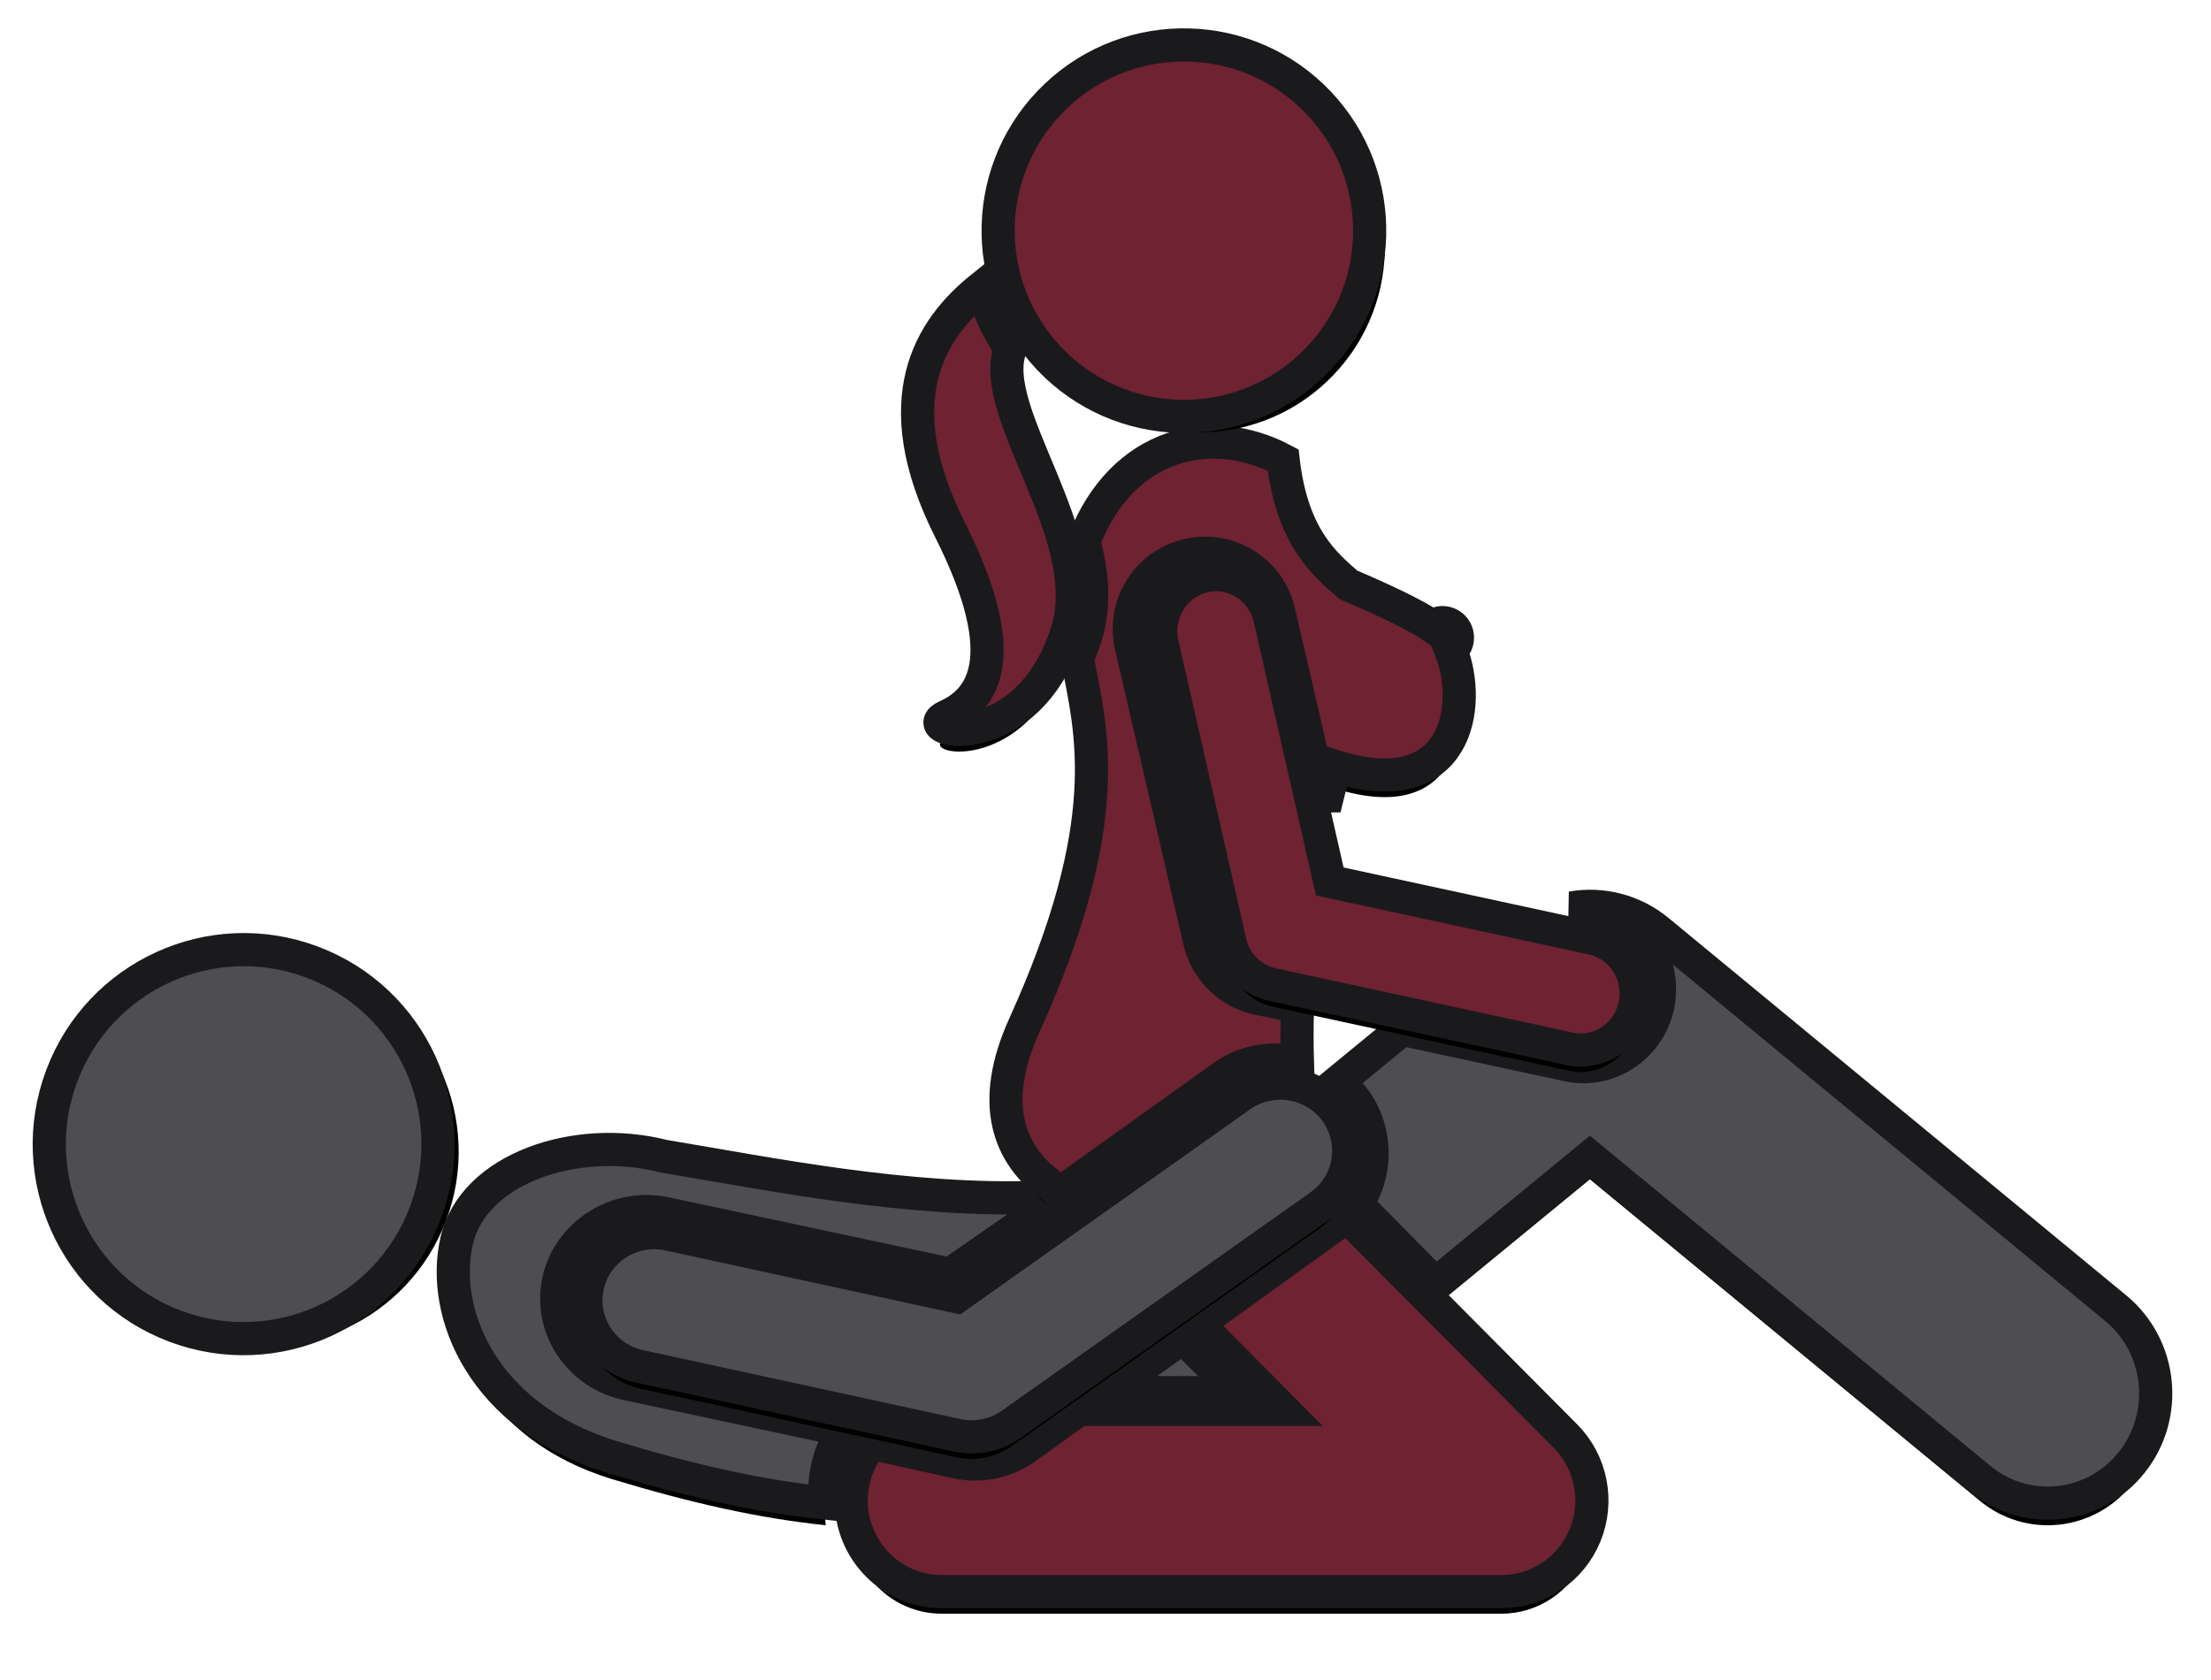 <?xml version="1.0" encoding="UTF-8"?>
<svg width="200px" height="152px" viewBox="0 0 200 152" version="1.1" xmlns="http://www.w3.org/2000/svg" xmlns:xlink="http://www.w3.org/1999/xlink">
    <title>sex-etsy-61</title>
    <defs>
        <path d="M77.334,132.388 L57.735,128.209 C53.365,127.277 50.589,123.063 51.547,118.815 C52.359,115.223 55.69,112.616 59.467,112.616 C60.051,112.616 60.639,112.679 61.214,112.801 L86.95,118.289 L96,111.999 L95.618,111.628 C95.48,111.53 95.339,111.424 95.198,111.314 C83.277,111.808 70.424,109.172 61.034,107.61 C53.143,105.594 43.83,108.685 42.313,115.257 C40.797,121.832 44.68,131.221 56.307,134.81 C63.528,136.992 69.601,138.363 75.692,139 C75.647,138.623 75.617,138.241 75.617,137.853 C75.617,135.831 76.251,133.95 77.334,132.388 Z" id="path-1"></path>
        <filter x="-15.7%" y="-20.3%" width="133.1%" height="153.7%" filterUnits="objectBoundingBox" id="filter-2">
            <feMorphology radius="1.5" operator="dilate" in="SourceAlpha" result="shadowSpreadOuter1"></feMorphology>
            <feOffset dx="0" dy="2" in="shadowSpreadOuter1" result="shadowOffsetOuter1"></feOffset>
            <feGaussianBlur stdDeviation="2" in="shadowOffsetOuter1" result="shadowBlurOuter1"></feGaussianBlur>
            <feComposite in="shadowBlurOuter1" in2="SourceAlpha" operator="out" result="shadowBlurOuter1"></feComposite>
            <feColorMatrix values="0 0 0 0 0   0 0 0 0 0   0 0 0 0 0  0 0 0 0.5 0" type="matrix" in="shadowBlurOuter1"></feColorMatrix>
        </filter>
        <path d="M192.387,121.364 L150.983,87.216 C148.733,85.362 145.874,84.672 143.171,85.144 L145.663,85.681 C147.46,86.068 149,87.143 150.001,88.708 C151.002,90.272 151.344,92.14 150.963,93.966 C150.294,97.176 147.468,99.507 144.244,99.507 C143.767,99.507 143.285,99.456 142.814,99.354 L127.826,96.126 L122,100.911 C122.61,101.391 123.164,101.952 123.622,102.603 C125.631,105.46 125.56,109.19 123.731,111.943 L130.848,119.166 L144.816,107.696 L180.082,136.781 C184.271,140.236 190.42,139.584 193.818,135.327 C197.216,131.07 196.575,124.818 192.387,121.364 Z" id="path-3"></path>
        <filter x="-12.9%" y="-12.0%" width="124.4%" height="131.5%" filterUnits="objectBoundingBox" id="filter-4">
            <feMorphology radius="1.5" operator="dilate" in="SourceAlpha" result="shadowSpreadOuter1"></feMorphology>
            <feOffset dx="0" dy="2" in="shadowSpreadOuter1" result="shadowOffsetOuter1"></feOffset>
            <feGaussianBlur stdDeviation="2" in="shadowOffsetOuter1" result="shadowBlurOuter1"></feGaussianBlur>
            <feComposite in="shadowBlurOuter1" in2="SourceAlpha" operator="out" result="shadowBlurOuter1"></feComposite>
            <feColorMatrix values="0 0 0 0 0   0 0 0 0 0   0 0 0 0 0  0 0 0 0.5 0" type="matrix" in="shadowBlurOuter1"></feColorMatrix>
        </filter>
        <polygon id="path-5" points="107.992 124 101 129 113 129"></polygon>
        <filter x="-97.3%" y="-139.2%" width="285.8%" height="449.2%" filterUnits="objectBoundingBox" id="filter-6">
            <feMorphology radius="1.5" operator="dilate" in="SourceAlpha" result="shadowSpreadOuter1"></feMorphology>
            <feOffset dx="0" dy="2" in="shadowSpreadOuter1" result="shadowOffsetOuter1"></feOffset>
            <feGaussianBlur stdDeviation="2" in="shadowOffsetOuter1" result="shadowBlurOuter1"></feGaussianBlur>
            <feComposite in="shadowBlurOuter1" in2="SourceAlpha" operator="out" result="shadowBlurOuter1"></feComposite>
            <feColorMatrix values="0 0 0 0 0   0 0 0 0 0   0 0 0 0 0  0 0 0 0.5 0" type="matrix" in="shadowBlurOuter1"></feColorMatrix>
        </filter>
        <ellipse id="path-7" cx="23.038" cy="106.517" rx="17.598" ry="17.574"></ellipse>
        <filter x="-24.1%" y="-18.5%" width="148.3%" height="148.4%" filterUnits="objectBoundingBox" id="filter-8">
            <feMorphology radius="1.5" operator="dilate" in="SourceAlpha" result="shadowSpreadOuter1"></feMorphology>
            <feOffset dx="0" dy="2" in="shadowSpreadOuter1" result="shadowOffsetOuter1"></feOffset>
            <feGaussianBlur stdDeviation="2" in="shadowOffsetOuter1" result="shadowBlurOuter1"></feGaussianBlur>
            <feComposite in="shadowBlurOuter1" in2="SourceAlpha" operator="out" result="shadowBlurOuter1"></feComposite>
            <feColorMatrix values="0 0 0 0 0   0 0 0 0 0   0 0 0 0 0  0 0 0 0.5 0" type="matrix" in="shadowBlurOuter1"></feColorMatrix>
        </filter>
        <path d="M96.139,110.312 L96.828,111 L111.629,100.409 C112.998,99.43 114.609,98.913 116.287,98.913 C116.996,98.913 117.691,99.015 118.362,99.196 C118.314,97.616 118.308,95.915 118.364,94.086 L114.774,93.325 C112.183,92.775 110.121,90.752 109.522,88.17 L103.328,61.46 C102.915,59.676 103.219,57.839 104.188,56.285 C105.155,54.731 106.669,53.648 108.452,53.234 C108.962,53.116 109.485,53.056 110.006,53.056 C113.207,53.056 115.947,55.238 116.672,58.361 L120.799,76.159 C121.094,74.915 121.413,73.648 121.775,72.346 C132.786,75.797 134.244,66.91 132.239,61.822 C132.6,61.577 132.837,61.163 132.837,60.694 C132.837,59.941 132.227,59.331 131.475,59.331 C131.128,59.331 130.815,59.465 130.574,59.679 C128.953,58.579 125.954,57.182 122.963,55.911 C120.782,54.007 117.868,51.575 117.069,44.628 C110.609,41.189 102.516,43.001 99.044,51.963 C99.821,54.883 100.091,57.845 99.175,60.682 C98.956,61.361 98.709,61.978 98.45,62.568 C99.716,69.187 102.03,77.296 93.659,95.773 C90.427,102.908 92.272,107.539 96.139,110.312 Z" id="path-9"></path>
        <filter x="-20.7%" y="-9.6%" width="141.5%" height="125.7%" filterUnits="objectBoundingBox" id="filter-10">
            <feMorphology radius="1.5" operator="dilate" in="SourceAlpha" result="shadowSpreadOuter1"></feMorphology>
            <feOffset dx="0" dy="2" in="shadowSpreadOuter1" result="shadowOffsetOuter1"></feOffset>
            <feGaussianBlur stdDeviation="2" in="shadowOffsetOuter1" result="shadowBlurOuter1"></feGaussianBlur>
            <feComposite in="shadowBlurOuter1" in2="SourceAlpha" operator="out" result="shadowBlurOuter1"></feComposite>
            <feColorMatrix values="0 0 0 0 0   0 0 0 0 0   0 0 0 0 0  0 0 0 0.5 0" type="matrix" in="shadowBlurOuter1"></feColorMatrix>
        </filter>
        <path d="M121.992,113.671 L109.355,122.775 L117.049,130.516 L98.61,130.516 L93.846,133.948 C92.476,134.934 90.862,135.456 89.179,135.456 C88.6,135.456 88.021,135.393 87.458,135.268 L79.82,133.579 C78.684,134.995 78,136.795 78,138.758 C78,143.31 81.663,147 86.18,147 L136.82,147 C140.129,147 143.113,144.99 144.378,141.909 C145.644,138.828 144.941,135.281 142.6,132.925 L122.793,113 C122.542,113.236 122.279,113.464 121.992,113.671 Z" id="path-11"></path>
        <filter x="-12.7%" y="-20.9%" width="125.4%" height="151.7%" filterUnits="objectBoundingBox" id="filter-12">
            <feMorphology radius="1.5" operator="dilate" in="SourceAlpha" result="shadowSpreadOuter1"></feMorphology>
            <feOffset dx="0" dy="2" in="shadowSpreadOuter1" result="shadowOffsetOuter1"></feOffset>
            <feGaussianBlur stdDeviation="2" in="shadowOffsetOuter1" result="shadowBlurOuter1"></feGaussianBlur>
            <feComposite in="shadowBlurOuter1" in2="SourceAlpha" operator="out" result="shadowBlurOuter1"></feComposite>
            <feColorMatrix values="0 0 0 0 0   0 0 0 0 0   0 0 0 0 0  0 0 0 0.5 0" type="matrix" in="shadowBlurOuter1"></feColorMatrix>
        </filter>
        <path d="M97.517,60.166 C100.28,51.424 90.18,40.289 92.401,34.518 C91.784,33.617 91.233,32.651 90.768,31.616 C90.381,30.757 90.066,29.882 89.816,29 C85.177,32.72 80.981,39.11 86.946,50.96 C92.808,62.606 89.808,66.405 86.621,67.81 C83.433,69.215 93.933,71.51 97.517,60.166 Z" id="path-13"></path>
        <filter x="-60.7%" y="-18.9%" width="221.3%" height="145.1%" filterUnits="objectBoundingBox" id="filter-14">
            <feMorphology radius="1.5" operator="dilate" in="SourceAlpha" result="shadowSpreadOuter1"></feMorphology>
            <feOffset dx="0" dy="2" in="shadowSpreadOuter1" result="shadowOffsetOuter1"></feOffset>
            <feGaussianBlur stdDeviation="2" in="shadowOffsetOuter1" result="shadowBlurOuter1"></feGaussianBlur>
            <feComposite in="shadowBlurOuter1" in2="SourceAlpha" operator="out" result="shadowBlurOuter1"></feComposite>
            <feColorMatrix values="0 0 0 0 0   0 0 0 0 0   0 0 0 0 0  0 0 0 0.5 0" type="matrix" in="shadowBlurOuter1"></feColorMatrix>
        </filter>
        <ellipse id="path-15" cx="108.093" cy="23.868" rx="16.803" ry="16.805"></ellipse>
        <filter x="-25.3%" y="-19.3%" width="150.6%" height="150.6%" filterUnits="objectBoundingBox" id="filter-16">
            <feMorphology radius="1.5" operator="dilate" in="SourceAlpha" result="shadowSpreadOuter1"></feMorphology>
            <feOffset dx="0" dy="2" in="shadowSpreadOuter1" result="shadowOffsetOuter1"></feOffset>
            <feGaussianBlur stdDeviation="2" in="shadowOffsetOuter1" result="shadowBlurOuter1"></feGaussianBlur>
            <feComposite in="shadowBlurOuter1" in2="SourceAlpha" operator="out" result="shadowBlurOuter1"></feComposite>
            <feColorMatrix values="0 0 0 0 0   0 0 0 0 0   0 0 0 0 0  0 0 0 0.5 0" type="matrix" in="shadowBlurOuter1"></feColorMatrix>
        </filter>
        <path d="M87.566,132.858 C88.005,132.953 88.448,133 88.891,133 C90.17,133 91.429,132.607 92.488,131.859 L120.413,112.098 C123.191,110.133 123.832,106.31 121.846,103.561 C119.86,100.811 115.998,100.176 113.219,102.142 L87.531,120.32 L61.511,114.67 C58.173,113.945 54.878,116.035 54.145,119.336 C53.413,122.637 55.524,125.901 58.86,126.625 L87.566,132.858 Z" id="path-17"></path>
        <filter x="-12.3%" y="-20.3%" width="124.6%" height="153.1%" filterUnits="objectBoundingBox" id="filter-18">
            <feMorphology radius="1.5" operator="dilate" in="SourceAlpha" result="shadowSpreadOuter1"></feMorphology>
            <feOffset dx="0" dy="2" in="shadowSpreadOuter1" result="shadowOffsetOuter1"></feOffset>
            <feGaussianBlur stdDeviation="2" in="shadowOffsetOuter1" result="shadowBlurOuter1"></feGaussianBlur>
            <feComposite in="shadowBlurOuter1" in2="SourceAlpha" operator="out" result="shadowBlurOuter1"></feComposite>
            <feColorMatrix values="0 0 0 0 0   0 0 0 0 0   0 0 0 0 0  0 0 0 0.5 0" type="matrix" in="shadowBlurOuter1"></feColorMatrix>
        </filter>
        <path d="M115.88,58.957 C115.255,56.207 112.569,54.495 109.874,55.134 C107.182,55.771 105.506,58.517 106.131,61.267 L112.257,88.231 C112.697,90.165 114.193,91.664 116.094,92.075 L142.958,97.888 C143.308,97.964 143.657,98 144.001,98 C146.314,98 148.392,96.352 148.89,93.948 C149.463,91.186 147.736,88.474 145.033,87.889 L121.286,82.751 L115.88,58.957 Z" id="path-19"></path>
        <filter x="-19.8%" y="-15.1%" width="139.5%" height="139.5%" filterUnits="objectBoundingBox" id="filter-20">
            <feMorphology radius="1.5" operator="dilate" in="SourceAlpha" result="shadowSpreadOuter1"></feMorphology>
            <feOffset dx="0" dy="2" in="shadowSpreadOuter1" result="shadowOffsetOuter1"></feOffset>
            <feGaussianBlur stdDeviation="2" in="shadowOffsetOuter1" result="shadowBlurOuter1"></feGaussianBlur>
            <feComposite in="shadowBlurOuter1" in2="SourceAlpha" operator="out" result="shadowBlurOuter1"></feComposite>
            <feColorMatrix values="0 0 0 0 0   0 0 0 0 0   0 0 0 0 0  0 0 0 0.5 0" type="matrix" in="shadowBlurOuter1"></feColorMatrix>
        </filter>
    </defs>
    <g id="Page-2" stroke="none" stroke-width="1" fill="none" fill-rule="evenodd">
        <g id="sex-etsy-61" transform="translate(-1, -3)" fill-rule="nonzero">
            <g id="Path">
                <use fill="black" fill-opacity="1" filter="url(#filter-2)" xlink:href="#path-1"></use>
                <use stroke="#1A1A1D" stroke-width="3" fill="#4E4E50" xlink:href="#path-1"></use>
            </g>
            <g id="Path">
                <use fill="black" fill-opacity="1" filter="url(#filter-4)" xlink:href="#path-3"></use>
                <use stroke="#1A1A1D" stroke-width="3" fill="#4E4E50" xlink:href="#path-3"></use>
            </g>
            <g id="Path">
                <use fill="black" fill-opacity="1" filter="url(#filter-6)" xlink:href="#path-5"></use>
                <use stroke="#1A1A1D" stroke-width="3" fill="#4E4E50" xlink:href="#path-5"></use>
            </g>
            <g id="Oval" transform="translate(23.038, 106.517) rotate(-69.403) translate(-23.038, -106.517) ">
                <use fill="black" fill-opacity="1" filter="url(#filter-8)" xlink:href="#path-7"></use>
                <use stroke="#1A1A1D" stroke-width="3" fill="#4E4E50" xlink:href="#path-7"></use>
            </g>
            <g id="Path">
                <use fill="black" fill-opacity="1" filter="url(#filter-10)" xlink:href="#path-9"></use>
                <use stroke="#1A1A1D" stroke-width="3" fill="#6F2232" xlink:href="#path-9"></use>
            </g>
            <g id="Path">
                <use fill="black" fill-opacity="1" filter="url(#filter-12)" xlink:href="#path-11"></use>
                <use stroke="#1A1A1D" stroke-width="3" fill="#6F2232" xlink:href="#path-11"></use>
            </g>
            <g id="Path">
                <use fill="black" fill-opacity="1" filter="url(#filter-14)" xlink:href="#path-13"></use>
                <use stroke="#1A1A1D" stroke-width="3" fill="#6F2232" xlink:href="#path-13"></use>
            </g>
            <g id="Oval" transform="translate(108.093, 23.868) rotate(-43.456) translate(-108.093, -23.868) ">
                <use fill="black" fill-opacity="1" filter="url(#filter-16)" xlink:href="#path-15"></use>
                <use stroke="#1A1A1D" stroke-width="3" fill="#6F2232" xlink:href="#path-15"></use>
            </g>
            <g id="Path">
                <use fill="black" fill-opacity="1" filter="url(#filter-18)" xlink:href="#path-17"></use>
                <use stroke="#1A1A1D" stroke-width="3" fill="#4E4E50" xlink:href="#path-17"></use>
            </g>
            <g id="Path">
                <use fill="black" fill-opacity="1" filter="url(#filter-20)" xlink:href="#path-19"></use>
                <use stroke="#1A1A1D" stroke-width="3" fill="#6F2232" xlink:href="#path-19"></use>
            </g>
        </g>
    </g>
</svg>